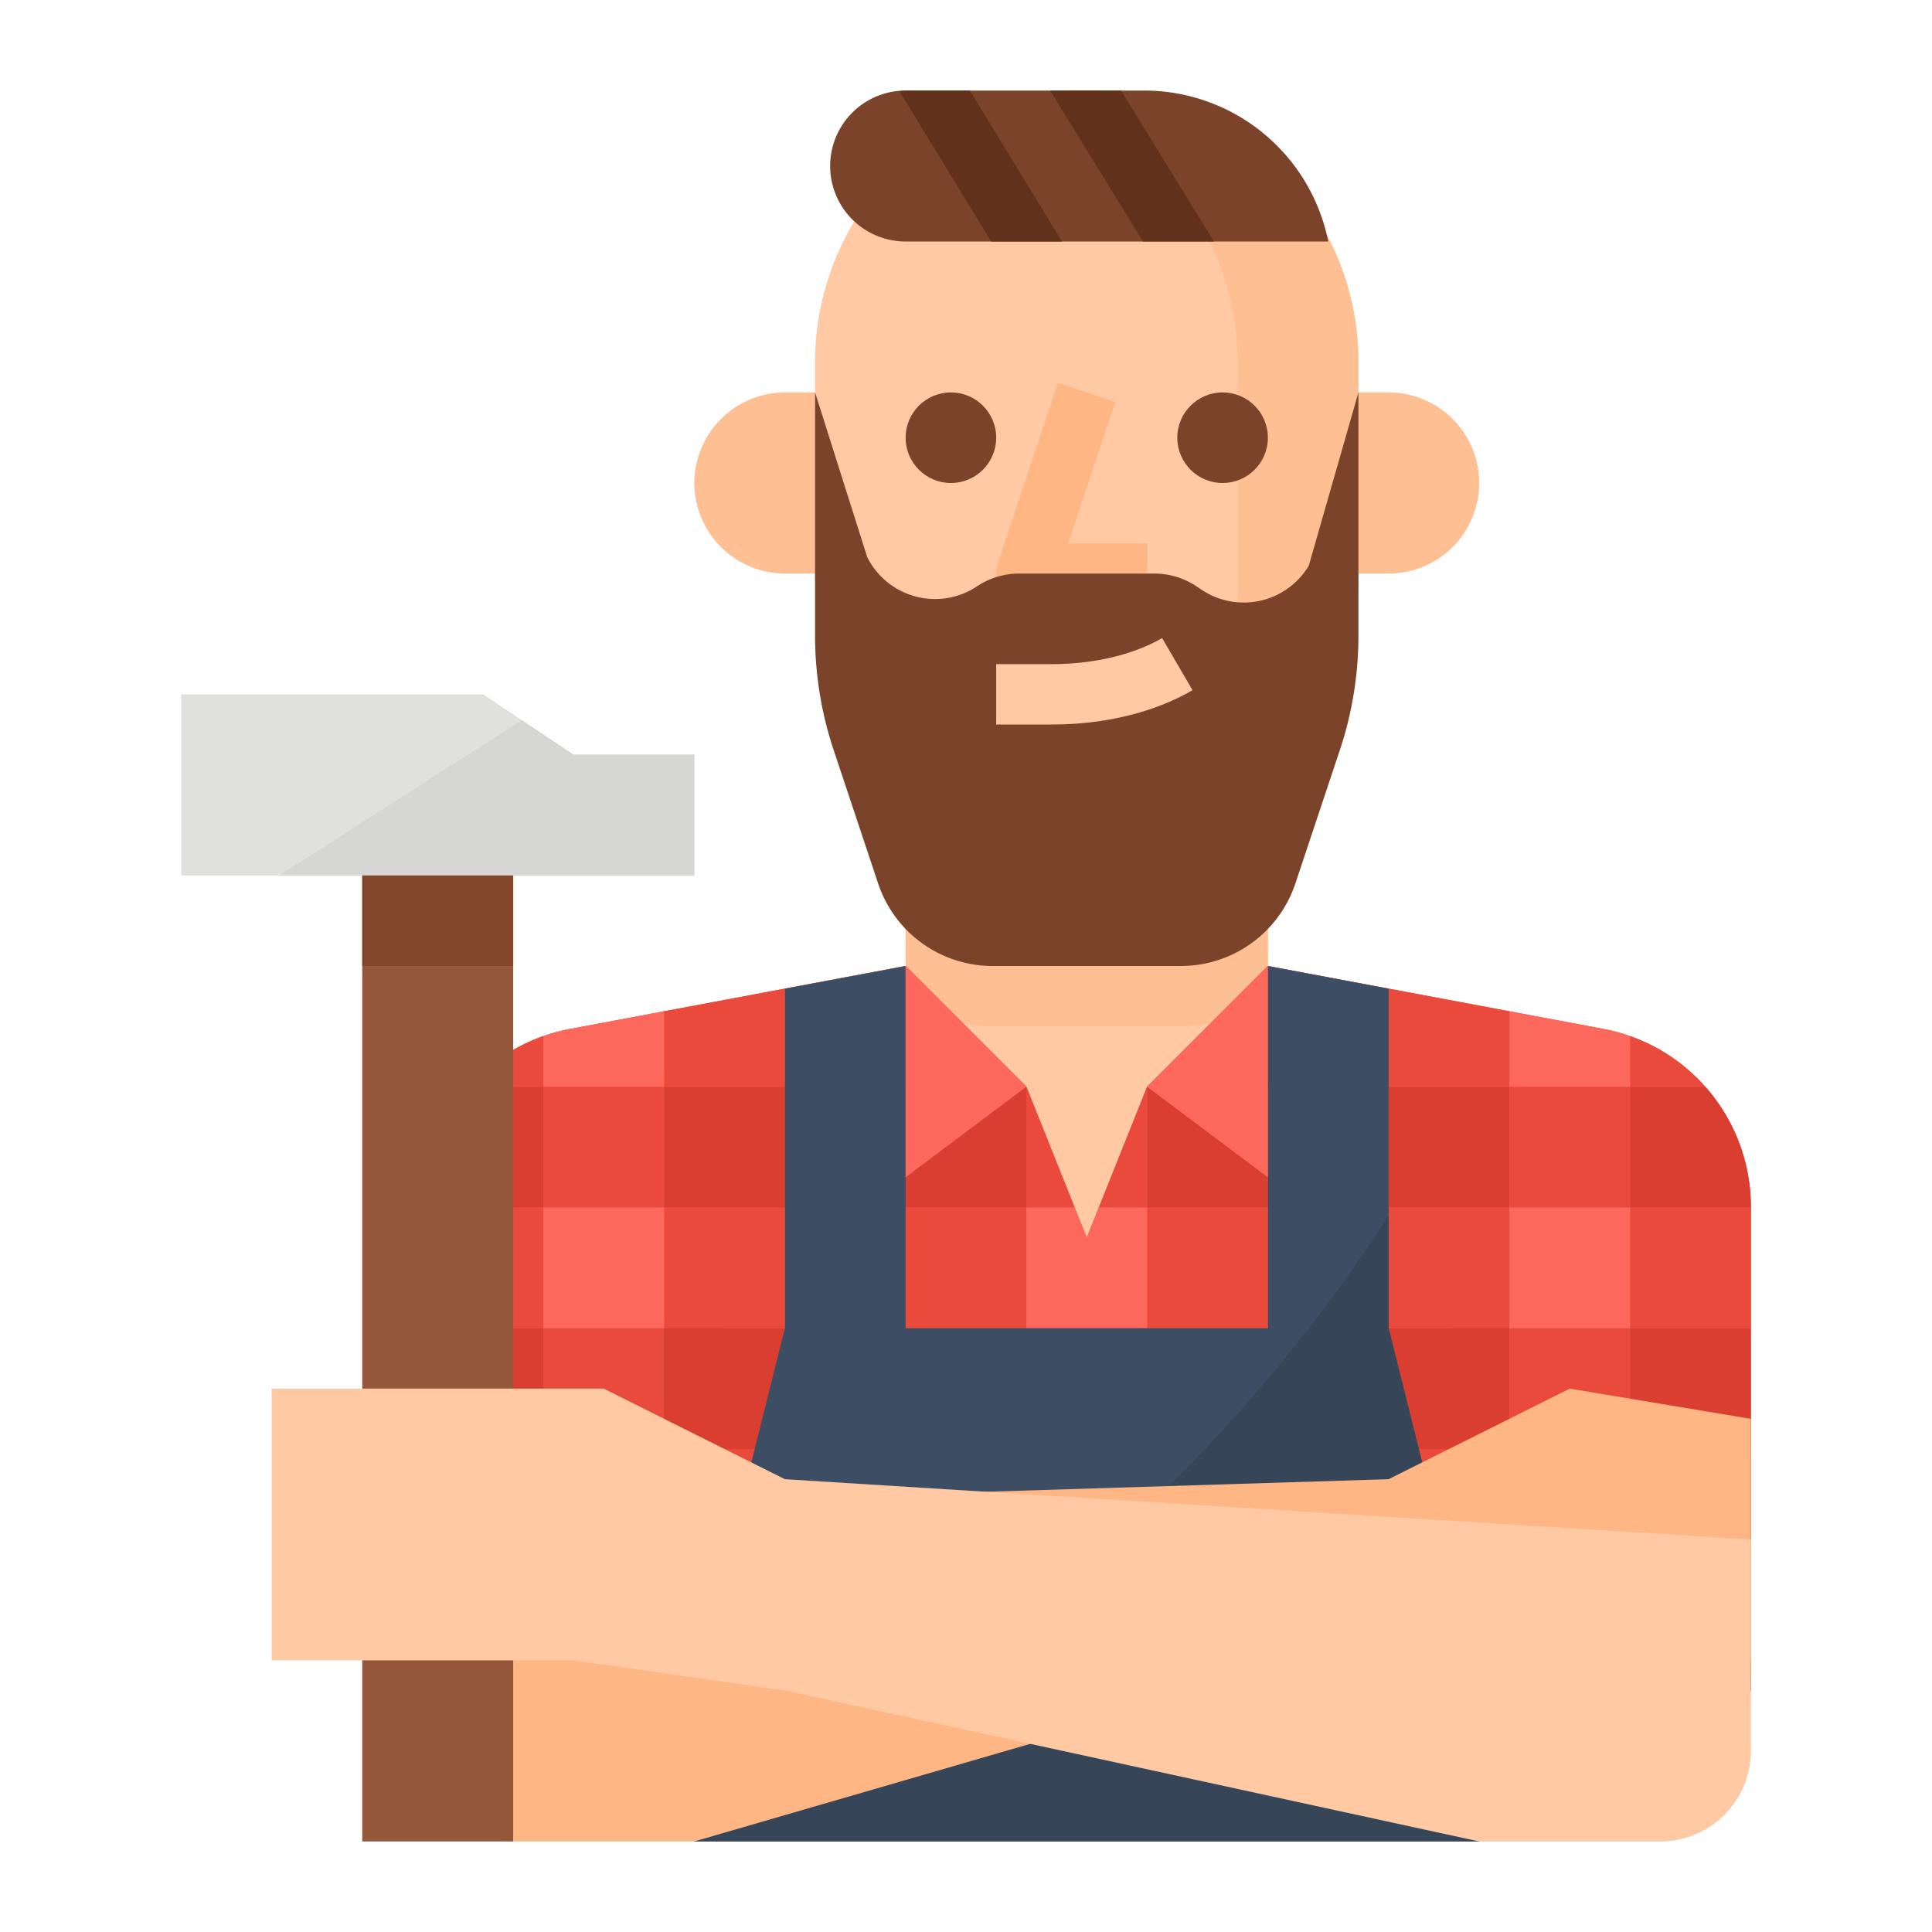 <svg xmlns="http://www.w3.org/2000/svg" viewBox="0 0 512 512"><title>carpenter-craft-occupation-avatar</title><g id="bg"><rect x="-256" y="-3120" width="4896" height="5520" style="fill:#fff"/></g><g id="Flat"><path d="M464,319.83V448H112V319.84a47.966,47.966,0,0,1,39.13-47.17c31.2-5.85,71.73-13.45,84.69-15.89L240,256V184h96v72l4.18.78,84.67,15.88A47.992,47.992,0,0,1,464,319.83Z" style="fill:#fec9a3"/><path d="M340.18,256.78A31.976,31.976,0,0,1,312.94,272H263.06a31.976,31.976,0,0,1-27.24-15.22L240,256V184h96v72Z" style="fill:#fec093"/><path d="M464,319.837V448H112V319.837a47.939,47.939,0,0,1,39.13-47.17c7.89-1.479,16.38-3.069,24.87-4.669,11.11-2.081,22.23-4.161,32-6,18.37-3.44,32-6,32-6l32,32,12.8,32,3.2,8,3.2-8L304,288l32-32,64,12,24.85,4.659a48.333,48.333,0,0,1,7.15,1.921,48.014,48.014,0,0,1,32,45.259Z" style="fill:#f35244"/><rect x="240" y="287.998" width="32" height="32" style="fill:#d93e30"/><path d="M144,288v32H112v-.161A47.864,47.864,0,0,1,124.08,288Z" style="fill:#d93e30"/><rect x="176" y="287.998" width="32" height="32" style="fill:#d93e30"/><rect x="368" y="287.998" width="32" height="32" style="fill:#d93e30"/><rect x="304" y="287.998" width="32" height="32" style="fill:#d93e30"/><path d="M464,319.837V320H432V288h19.92A47.9,47.9,0,0,1,464,319.837Z" style="fill:#d93e30"/><polygon points="272 287.998 240 287.998 240 255.998 272 287.998" style="fill:#ea4a3b"/><path d="M144,274.578V288H124.08A47.787,47.787,0,0,1,144,274.578Z" style="fill:#ea4a3b"/><polygon points="336 255.998 336 287.998 304 287.998 336 255.998" style="fill:#ea4a3b"/><path d="M451.92,288H432v-13.42A47.787,47.787,0,0,1,451.92,288Z" style="fill:#ea4a3b"/><path d="M208,262v26H176V268C187.11,265.917,198.23,263.837,208,262Z" style="fill:#ea4a3b"/><polygon points="400 267.998 400 287.998 368 287.998 368 261.998 400 267.998" style="fill:#ea4a3b"/><rect x="368" y="351.998" width="32" height="32" style="fill:#d93e30"/><rect x="176" y="351.998" width="32" height="32" style="fill:#d93e30"/><rect x="432" y="351.998" width="32" height="32" style="fill:#d93e30"/><rect x="240" y="351.998" width="32" height="32" style="fill:#d93e30"/><rect x="112" y="351.998" width="32" height="32" style="fill:#d93e30"/><rect x="304" y="351.998" width="32" height="32" style="fill:#d93e30"/><rect x="368" y="319.998" width="32" height="32" style="fill:#ea4a3b"/><rect x="304" y="319.998" width="32" height="32" style="fill:#ea4a3b"/><rect x="240" y="319.998" width="32" height="32" style="fill:#ea4a3b"/><rect x="176" y="319.998" width="32" height="32" style="fill:#ea4a3b"/><rect x="112" y="319.998" width="32" height="32" style="fill:#ea4a3b"/><rect x="432" y="319.998" width="32" height="32" style="fill:#ea4a3b"/><rect x="368" y="415.998" width="32" height="32" style="fill:#d93e30"/><rect x="240" y="415.998" width="32" height="32" style="fill:#d93e30"/><rect x="112" y="415.998" width="32" height="32" style="fill:#d93e30"/><rect x="176" y="415.998" width="32" height="32" style="fill:#d93e30"/><rect x="432" y="415.998" width="32" height="32" style="fill:#d93e30"/><rect x="304" y="415.998" width="32" height="32" style="fill:#d93e30"/><rect x="304" y="383.998" width="32" height="32" style="fill:#ea4a3b"/><rect x="368" y="383.998" width="32" height="32" style="fill:#ea4a3b"/><rect x="112" y="383.998" width="32" height="32" style="fill:#ea4a3b"/><rect x="240" y="383.998" width="32" height="32" style="fill:#ea4a3b"/><rect x="176" y="383.998" width="32" height="32" style="fill:#ea4a3b"/><rect x="432" y="383.998" width="32" height="32" style="fill:#ea4a3b"/><rect x="208" y="287.998" width="32" height="32" style="fill:#ea4a3b"/><path d="M240,256v32H208V262C226.37,258.558,240,256,240,256Z" style="fill:#fc685b"/><rect x="208" y="351.998" width="32" height="32" style="fill:#ea4a3b"/><rect x="208" y="319.998" width="32" height="32" style="fill:#fc685b"/><rect x="208" y="415.998" width="32" height="32" style="fill:#ea4a3b"/><rect x="208" y="383.998" width="32" height="32" style="fill:#fc685b"/><polygon points="272 287.998 284.8 319.998 272 319.998 272 287.998" style="fill:#ea4a3b"/><polygon points="304 287.998 304 319.998 291.2 319.998 304 287.998" style="fill:#ea4a3b"/><rect x="272" y="351.998" width="32" height="32" style="fill:#ea4a3b"/><polygon points="304 319.998 304 351.998 272 351.998 272 319.998 284.8 319.998 288 327.998 291.2 319.998 304 319.998" style="fill:#fc685b"/><rect x="272" y="415.998" width="32" height="32" style="fill:#ea4a3b"/><rect x="272" y="383.998" width="32" height="32" style="fill:#fc685b"/><rect x="336" y="287.998" width="32" height="32" style="fill:#ea4a3b"/><polygon points="368 261.998 368 287.998 336 287.998 336 255.998 368 261.998" style="fill:#fc685b"/><rect x="336" y="351.998" width="32" height="32" style="fill:#ea4a3b"/><rect x="336" y="319.998" width="32" height="32" style="fill:#fc685b"/><rect x="336" y="415.998" width="32" height="32" style="fill:#ea4a3b"/><rect x="336" y="383.998" width="32" height="32" style="fill:#fc685b"/><rect x="400" y="287.998" width="32" height="32" style="fill:#ea4a3b"/><path d="M432,274.578V288H400V268l24.85,4.659A48.333,48.333,0,0,1,432,274.578Z" style="fill:#fc685b"/><rect x="400" y="351.998" width="32" height="32" style="fill:#ea4a3b"/><rect x="400" y="319.998" width="32" height="32" style="fill:#fc685b"/><rect x="400" y="415.998" width="32" height="32" style="fill:#ea4a3b"/><rect x="400" y="383.998" width="32" height="32" style="fill:#fc685b"/><rect x="144" y="287.998" width="32" height="32" style="fill:#ea4a3b"/><path d="M176,268v20H144v-13.42a47.931,47.931,0,0,1,7.13-1.911C159.02,271.188,167.51,269.6,176,268Z" style="fill:#fc685b"/><rect x="144" y="351.998" width="32" height="32" style="fill:#ea4a3b"/><rect x="144" y="319.998" width="32" height="32" style="fill:#fc685b"/><rect x="144" y="415.998" width="32" height="32" style="fill:#ea4a3b"/><rect x="144" y="383.998" width="32" height="32" style="fill:#fc685b"/><path d="M368,352V262l-32-6v96H240V256l-32,6v90l-24,96v40H392V448Z" style="fill:#3d4d63"/><path d="M368,322.142A424.923,424.923,0,0,1,184,479.77V488H392V448l-24-96Z" style="fill:#374559"/><polygon points="272 287.998 240 255.998 240 311.998 272 287.998" style="fill:#fc685b"/><polygon points="304 287.998 336 255.998 336 311.998 304 287.998" style="fill:#fc685b"/><path d="M360,104h8a24,24,0,0,1,24,24v0a24,24,0,0,1-24,24h-8a0,0,0,0,1,0,0V104A0,0,0,0,1,360,104Z" style="fill:#fec093"/><path d="M216,104h-8a24.071,24.071,0,0,0-24,24h0a24.071,24.071,0,0,0,24,24h8.48" style="fill:#fec093"/><path d="M360,96v56a72,72,0,0,1-144,0V96a72,72,0,0,1,144,0Z" style="fill:#fec9a3"/><path d="M360,96v56a71.993,71.993,0,0,1-39.66,64.339A71.646,71.646,0,0,0,328,184V96a72.059,72.059,0,0,0-56-70.22A72.715,72.715,0,0,1,288,24a72,72,0,0,1,72,72Z" style="fill:#fec093"/><circle cx="252" cy="115.998" r="12" style="fill:#7a432a"/><circle cx="324" cy="115.998" r="12" style="fill:#7a432a"/><path d="M304,160H272a8,8,0,0,1-7.59-10.532l16-48,15.18,5.063L283.1,144H304Z" style="fill:#feb784"/><path d="M352,64H240a20,20,0,0,1-20-20h0a20,20,0,0,1,20-20h63.208A49.758,49.758,0,0,1,352,64Z" style="fill:#7a432a"/><rect x="176" y="351.998" width="16" height="96" style="fill:#d93e30"/><rect x="384" y="351.998" width="16" height="96" style="fill:#d93e30"/><polygon points="297.086 23.998 278.298 23.998 302.914 63.998 321.702 63.998 297.086 23.998" style="fill:#61311b"/><path d="M240,24c-.562,0-1.091.12-1.641.165L262.685,64h18.752L257.009,24Z" style="fill:#61311b"/><path d="M368,392l-256,8v64a24,24,0,0,0,24,24h48l184-53.455L424,424l40,16V376l-48-8Z" style="fill:#feb784"/><rect x="96" y="232" width="40" height="256" style="fill:#95573a"/><polygon points="184 232 48 232 48 184 128 184 152 200 184 200 184 232" style="fill:#e0e0de"/><polygon points="138.286 190.857 74 232 184 232 184 200 152 200 138.286 190.857" style="fill:#d6d6d4"/><rect x="96" y="232" width="40" height="24" style="fill:#82462a"/><path d="M208,392l256,16v56a24,24,0,0,1-24,24H392L208,448l-56-8H72V368l88,0Z" style="fill:#fec9a3"/><path d="M312.935,256H263.064a32,32,0,0,1-30.358-21.881l-11.78-35.341A95.99,95.99,0,0,1,216,168.419V104l13.821,43.642a20.093,20.093,0,0,0,29.117,7.732h0A20.1,20.1,0,0,1,270.083,152h35.833a20.1,20.1,0,0,1,11.146,3.374l1.4.937a20.093,20.093,0,0,0,28.374-6.381L360,104v64.421a95.973,95.973,0,0,1-4.927,30.358l-11.78,35.34A32,32,0,0,1,312.935,256Z" style="fill:#7a432a"/><path d="M278.891,192H264V176h14.891c10.957,0,21.554-2.516,29.078-6.907l8.062,13.813C305.988,188.771,292.8,192,278.891,192Z" style="fill:#fec9a3"/></g></svg>